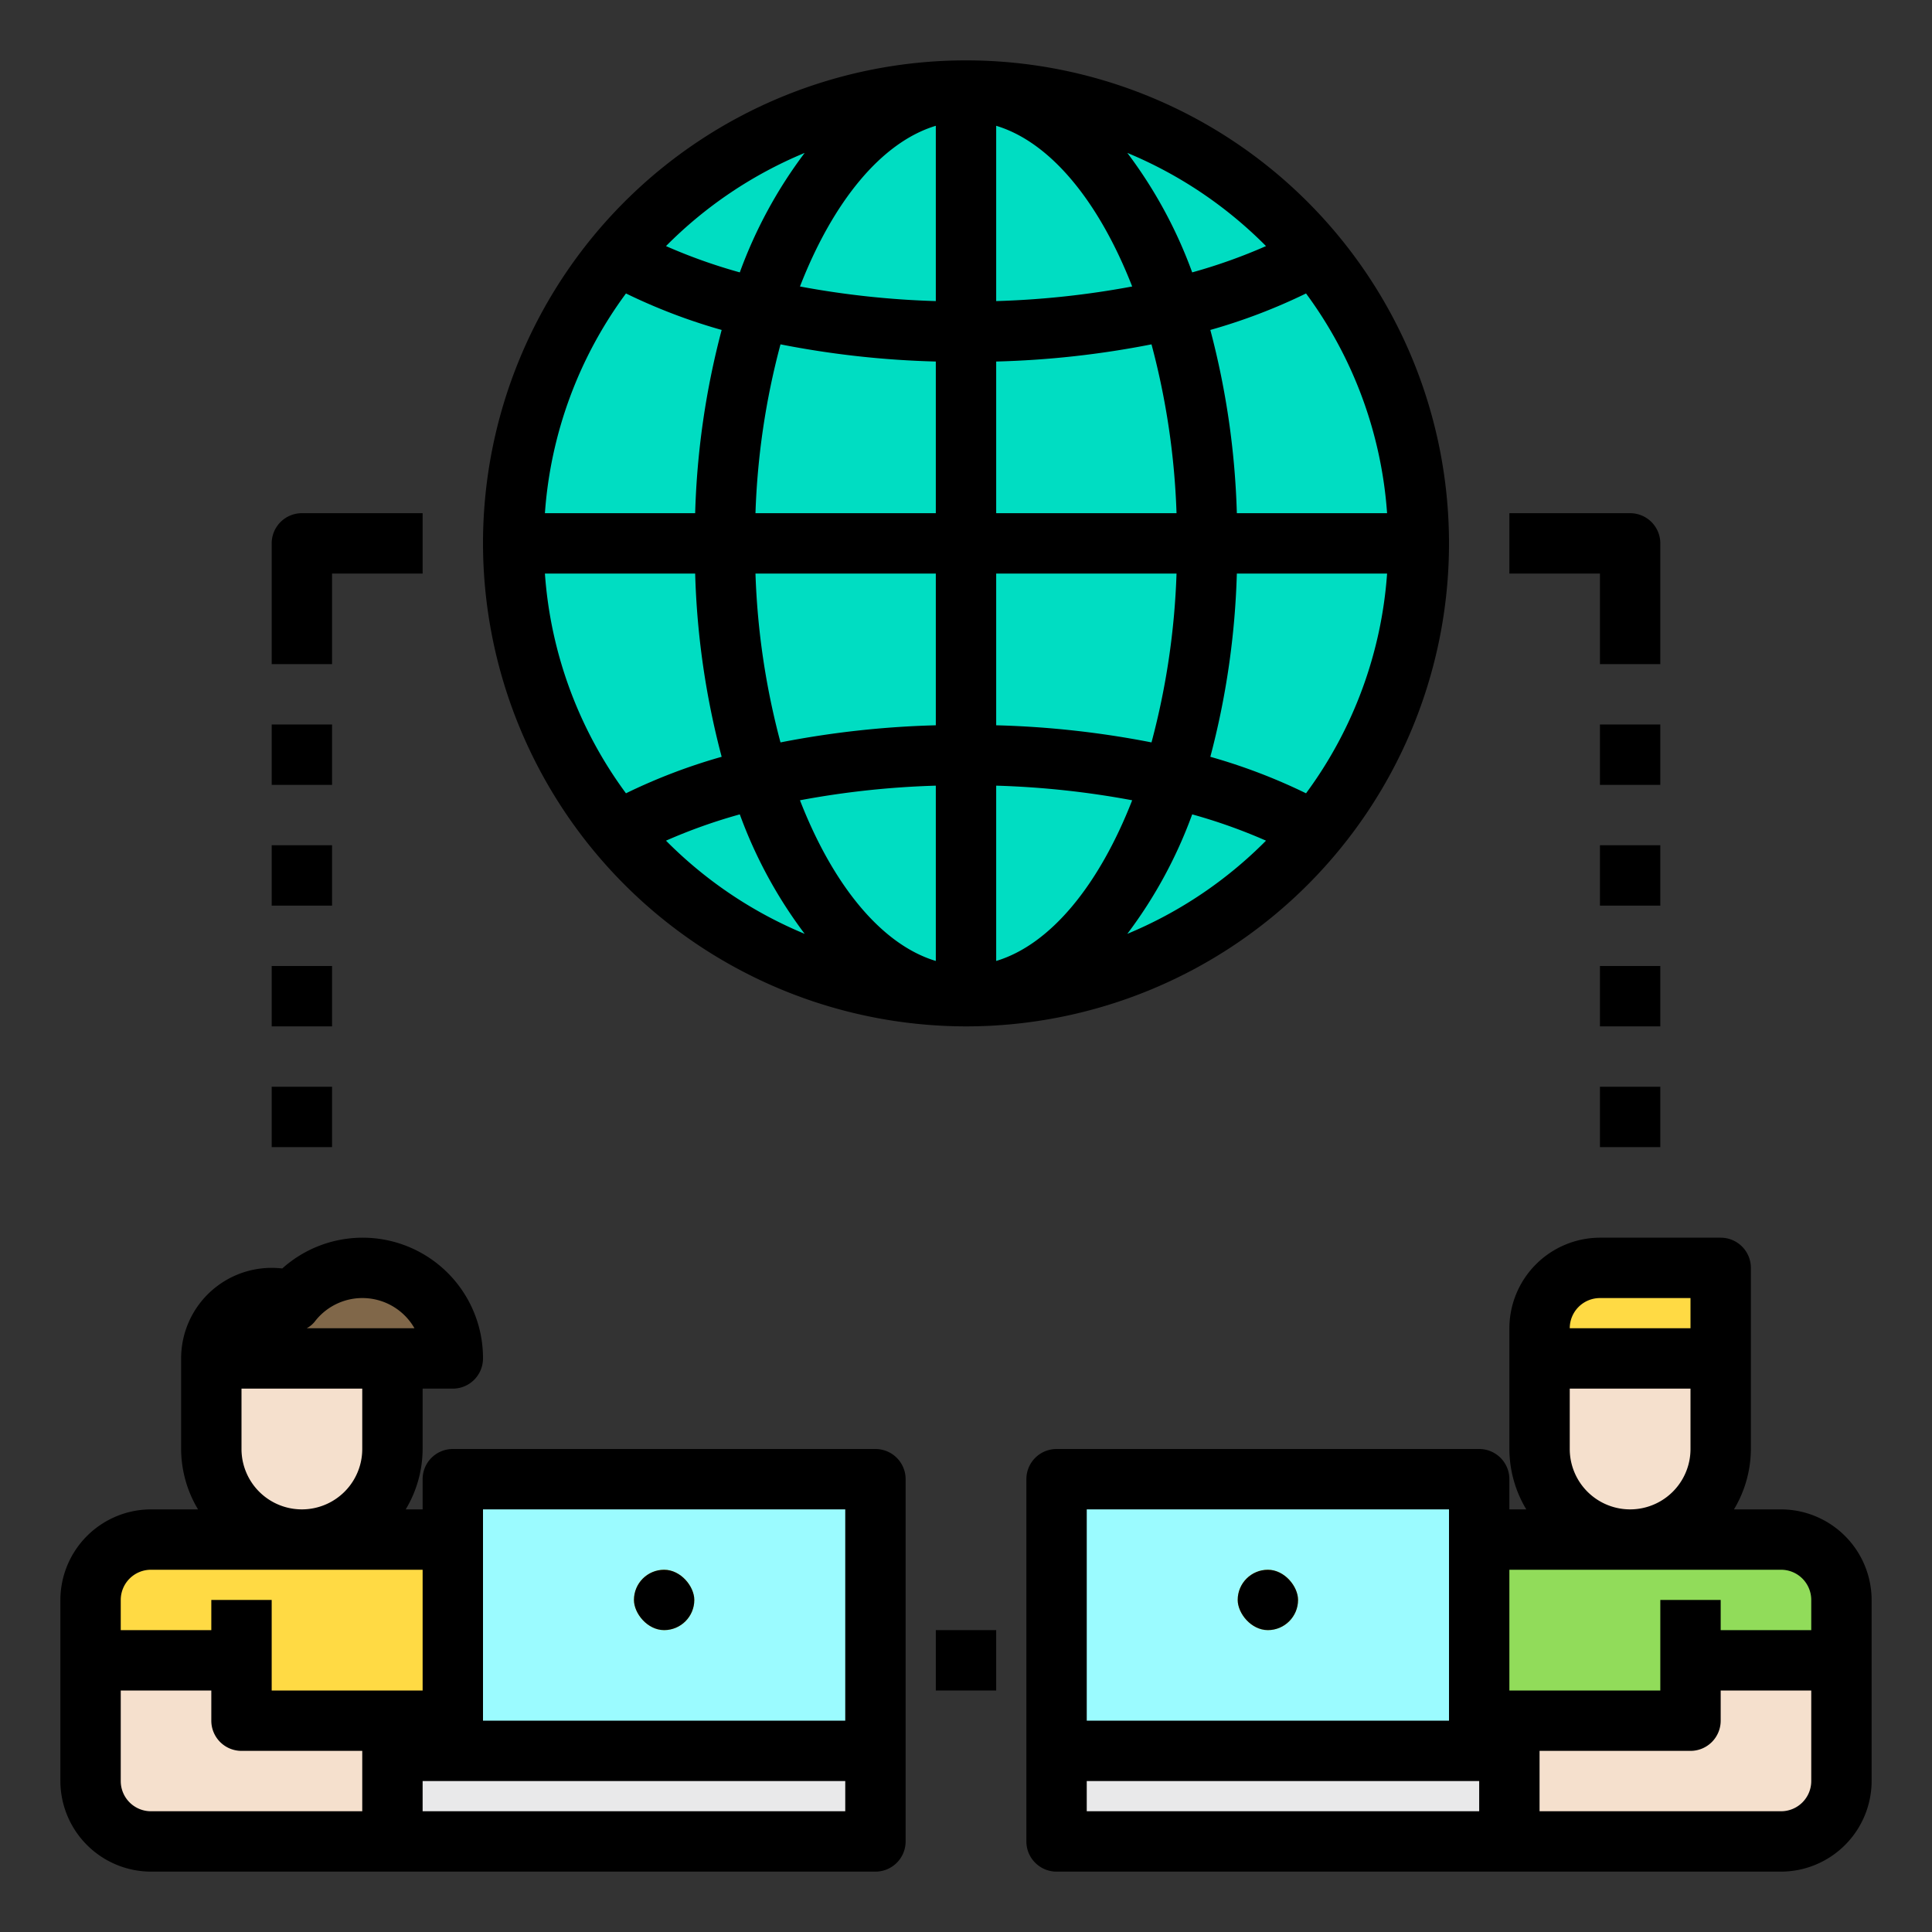 <svg height="512" viewBox="0 0 64 64" width="512" xmlns="http://www.w3.org/2000/svg"><rect x="0" y="0" width="64" height="64" fill="#333333" stroke="none"/><g id="Elearning-globe-laptop-online-education"><circle cx="32" cy="18" fill="#00ddc2" r="15"/><path d="m49 50v8h-14v-8a1 1 0 0 1 1-1h12a1 1 0 0 1 1 1z" fill="#9bfbff"/><path d="m29 50v8h-14v-8a1 1 0 0 1 1-1h12a1 1 0 0 1 1 1z" fill="#9bfbff"/><path d="m15 57v4h-10a2.006 2.006 0 0 1 -2-2v-4h5v2z" fill="#f5e0cd"/><path d="m15 51v6h-7v-2h-5v-2a2.006 2.006 0 0 1 2-2z" fill="#ffda44"/><path d="m15 45h-8a2.006 2.006 0 0 1 2-2 1.956 1.956 0 0 1 .68.13 2.954 2.954 0 0 1 2.32-1.13 3 3 0 0 1 3 3z" fill="#806749"/><path d="m61 53v2h-5v2h-7v-6h10a2.006 2.006 0 0 1 2 2z" fill="#91dc5a"/><path d="m61 55v4a2.006 2.006 0 0 1 -2 2h-10v-4h7v-2z" fill="#f5e0cd"/><path d="m51 44a2.006 2.006 0 0 1 2-2h4v3h-6z" fill="#ffda44"/><path d="m51 45h6a0 0 0 0 1 0 0v3a3 3 0 0 1 -3 3 3 3 0 0 1 -3-3v-3a0 0 0 0 1 0 0z" fill="#f5e0cd"/><path d="m35 58h16v3h-16z" fill="#e9e9ea"/><path d="m7 45h6a0 0 0 0 1 0 0v3a3 3 0 0 1 -3 3 3 3 0 0 1 -3-3v-3a0 0 0 0 1 0 0z" fill="#f5e0cd"/><rect fill="#ffda44" height="2" rx="1" width="2" x="41" y="52"/><rect fill="#ffda44" height="2" rx="1" width="2" x="21" y="52"/><path d="m13 58h16v3h-16z" fill="#e9e9ea"/><path d="m59 50h-1.56a3.906 3.906 0 0 0 .56-2v-6a1 1 0 0 0 -1-1h-4a3.009 3.009 0 0 0 -3 3v4a3.906 3.906 0 0 0 .56 2h-.56v-1a1 1 0 0 0 -1-1h-14a1 1 0 0 0 -1 1v12a1 1 0 0 0 1 1h24a3.009 3.009 0 0 0 3-3v-6a3.009 3.009 0 0 0 -3-3zm-23 0h12v7h-12zm13 10h-13v-1h13zm4-17h3v1h-4a1 1 0 0 1 1-1zm-1 3h4v2a2 2 0 0 1 -4 0zm8 13a1 1 0 0 1 -1 1h-8v-2h5a1 1 0 0 0 1-1v-1h3zm0-5h-3v-1h-2v3h-5v-4h9a1 1 0 0 1 1 1z"/><rect height="2" rx="1" width="2" x="41" y="52"/><path d="m29 48h-14a1 1 0 0 0 -1 1v1h-.56a3.906 3.906 0 0 0 .56-2v-2h1a1 1 0 0 0 1-1 3.987 3.987 0 0 0 -6.65-2.98 3 3 0 0 0 -3.35 2.98v3a3.906 3.906 0 0 0 .56 2h-1.56a3.009 3.009 0 0 0 -3 3v6a3.009 3.009 0 0 0 3 3h24a1 1 0 0 0 1-1v-12a1 1 0 0 0 -1-1zm-18.55-4.25a1.987 1.987 0 0 1 3.28.25h-3.57a.861.861 0 0 0 .29-.25zm-2.45 2.25h4v2a2 2 0 0 1 -4 0zm4 14h-7a1 1 0 0 1 -1-1v-3h3v1a1 1 0 0 0 1 1h4zm-3-4v-3h-2v1h-3v-1a1 1 0 0 1 1-1h9v4zm19 4h-14v-1h14zm0-3h-12v-7h12z"/><rect height="2" rx="1" width="2" x="21" y="52"/><path d="m32 34a16 16 0 1 0 -16-16 16.019 16.019 0 0 0 16 16zm1-15h5.974a24.786 24.786 0 0 1 -.829 5.593 30.936 30.936 0 0 0 -5.145-.567zm0-2v-5.024a30.654 30.654 0 0 0 5.145-.569 24.786 24.786 0 0 1 .829 5.593zm-2 0h-5.974a24.786 24.786 0 0 1 .829-5.593 30.654 30.654 0 0 0 5.145.569zm0 2v5.026a30.925 30.925 0 0 0 -5.145.567 24.777 24.777 0 0 1 -.829-5.593zm0 7.026v5.807c-1.806-.544-3.41-2.521-4.5-5.323a29.032 29.032 0 0 1 4.5-.484zm2 5.807v-5.807a29.045 29.045 0 0 1 4.505.484c-1.095 2.802-2.699 4.779-4.505 5.323zm7.972-12.833h4.977a13.9 13.9 0 0 1 -2.685 7.279 19.034 19.034 0 0 0 -3.17-1.209 26.625 26.625 0 0 0 .878-6.07zm0-2a26.625 26.625 0 0 0 -.878-6.07 19.034 19.034 0 0 0 3.17-1.209 13.9 13.9 0 0 1 2.685 7.279zm-7.972-7.026v-5.807c1.806.544 3.41 2.521 4.505 5.323a29.032 29.032 0 0 1 -4.505.484zm-2-5.807v5.807a29.045 29.045 0 0 1 -4.5-.484c1.09-2.802 2.694-4.779 4.5-5.323zm-7.972 12.833h-4.977a13.9 13.9 0 0 1 2.685-7.279 19.034 19.034 0 0 0 3.17 1.209 26.625 26.625 0 0 0 -.878 6.07zm0 2a26.625 26.625 0 0 0 .878 6.07 19.034 19.034 0 0 0 -3.17 1.209 13.9 13.9 0 0 1 -2.685-7.279zm-.966 8.848a18.024 18.024 0 0 1 2.445-.871 15.232 15.232 0 0 0 2.149 3.958 14.05 14.05 0 0 1 -4.594-3.087zm15.282 3.087a15.232 15.232 0 0 0 2.149-3.958 18.024 18.024 0 0 1 2.445.871 14.05 14.05 0 0 1 -4.594 3.087zm4.594-22.783a18.024 18.024 0 0 1 -2.445.871 15.232 15.232 0 0 0 -2.149-3.958 14.05 14.05 0 0 1 4.594 3.087zm-15.282-3.087a15.232 15.232 0 0 0 -2.149 3.958 18.024 18.024 0 0 1 -2.445-.871 14.05 14.05 0 0 1 4.594-3.087z"/><path d="m11 19h3v-2h-4a1 1 0 0 0 -1 1v4h2z"/><path d="m53 22h2v-4a1 1 0 0 0 -1-1h-4v2h3z"/><path d="m31 54h2v2h-2z"/><path d="m9 24h2v2h-2z"/><path d="m9 28h2v2h-2z"/><path d="m9 32h2v2h-2z"/><path d="m9 36h2v2h-2z"/><path d="m53 24h2v2h-2z"/><path d="m53 28h2v2h-2z"/><path d="m53 32h2v2h-2z"/><path d="m53 36h2v2h-2z"/></g></svg>
